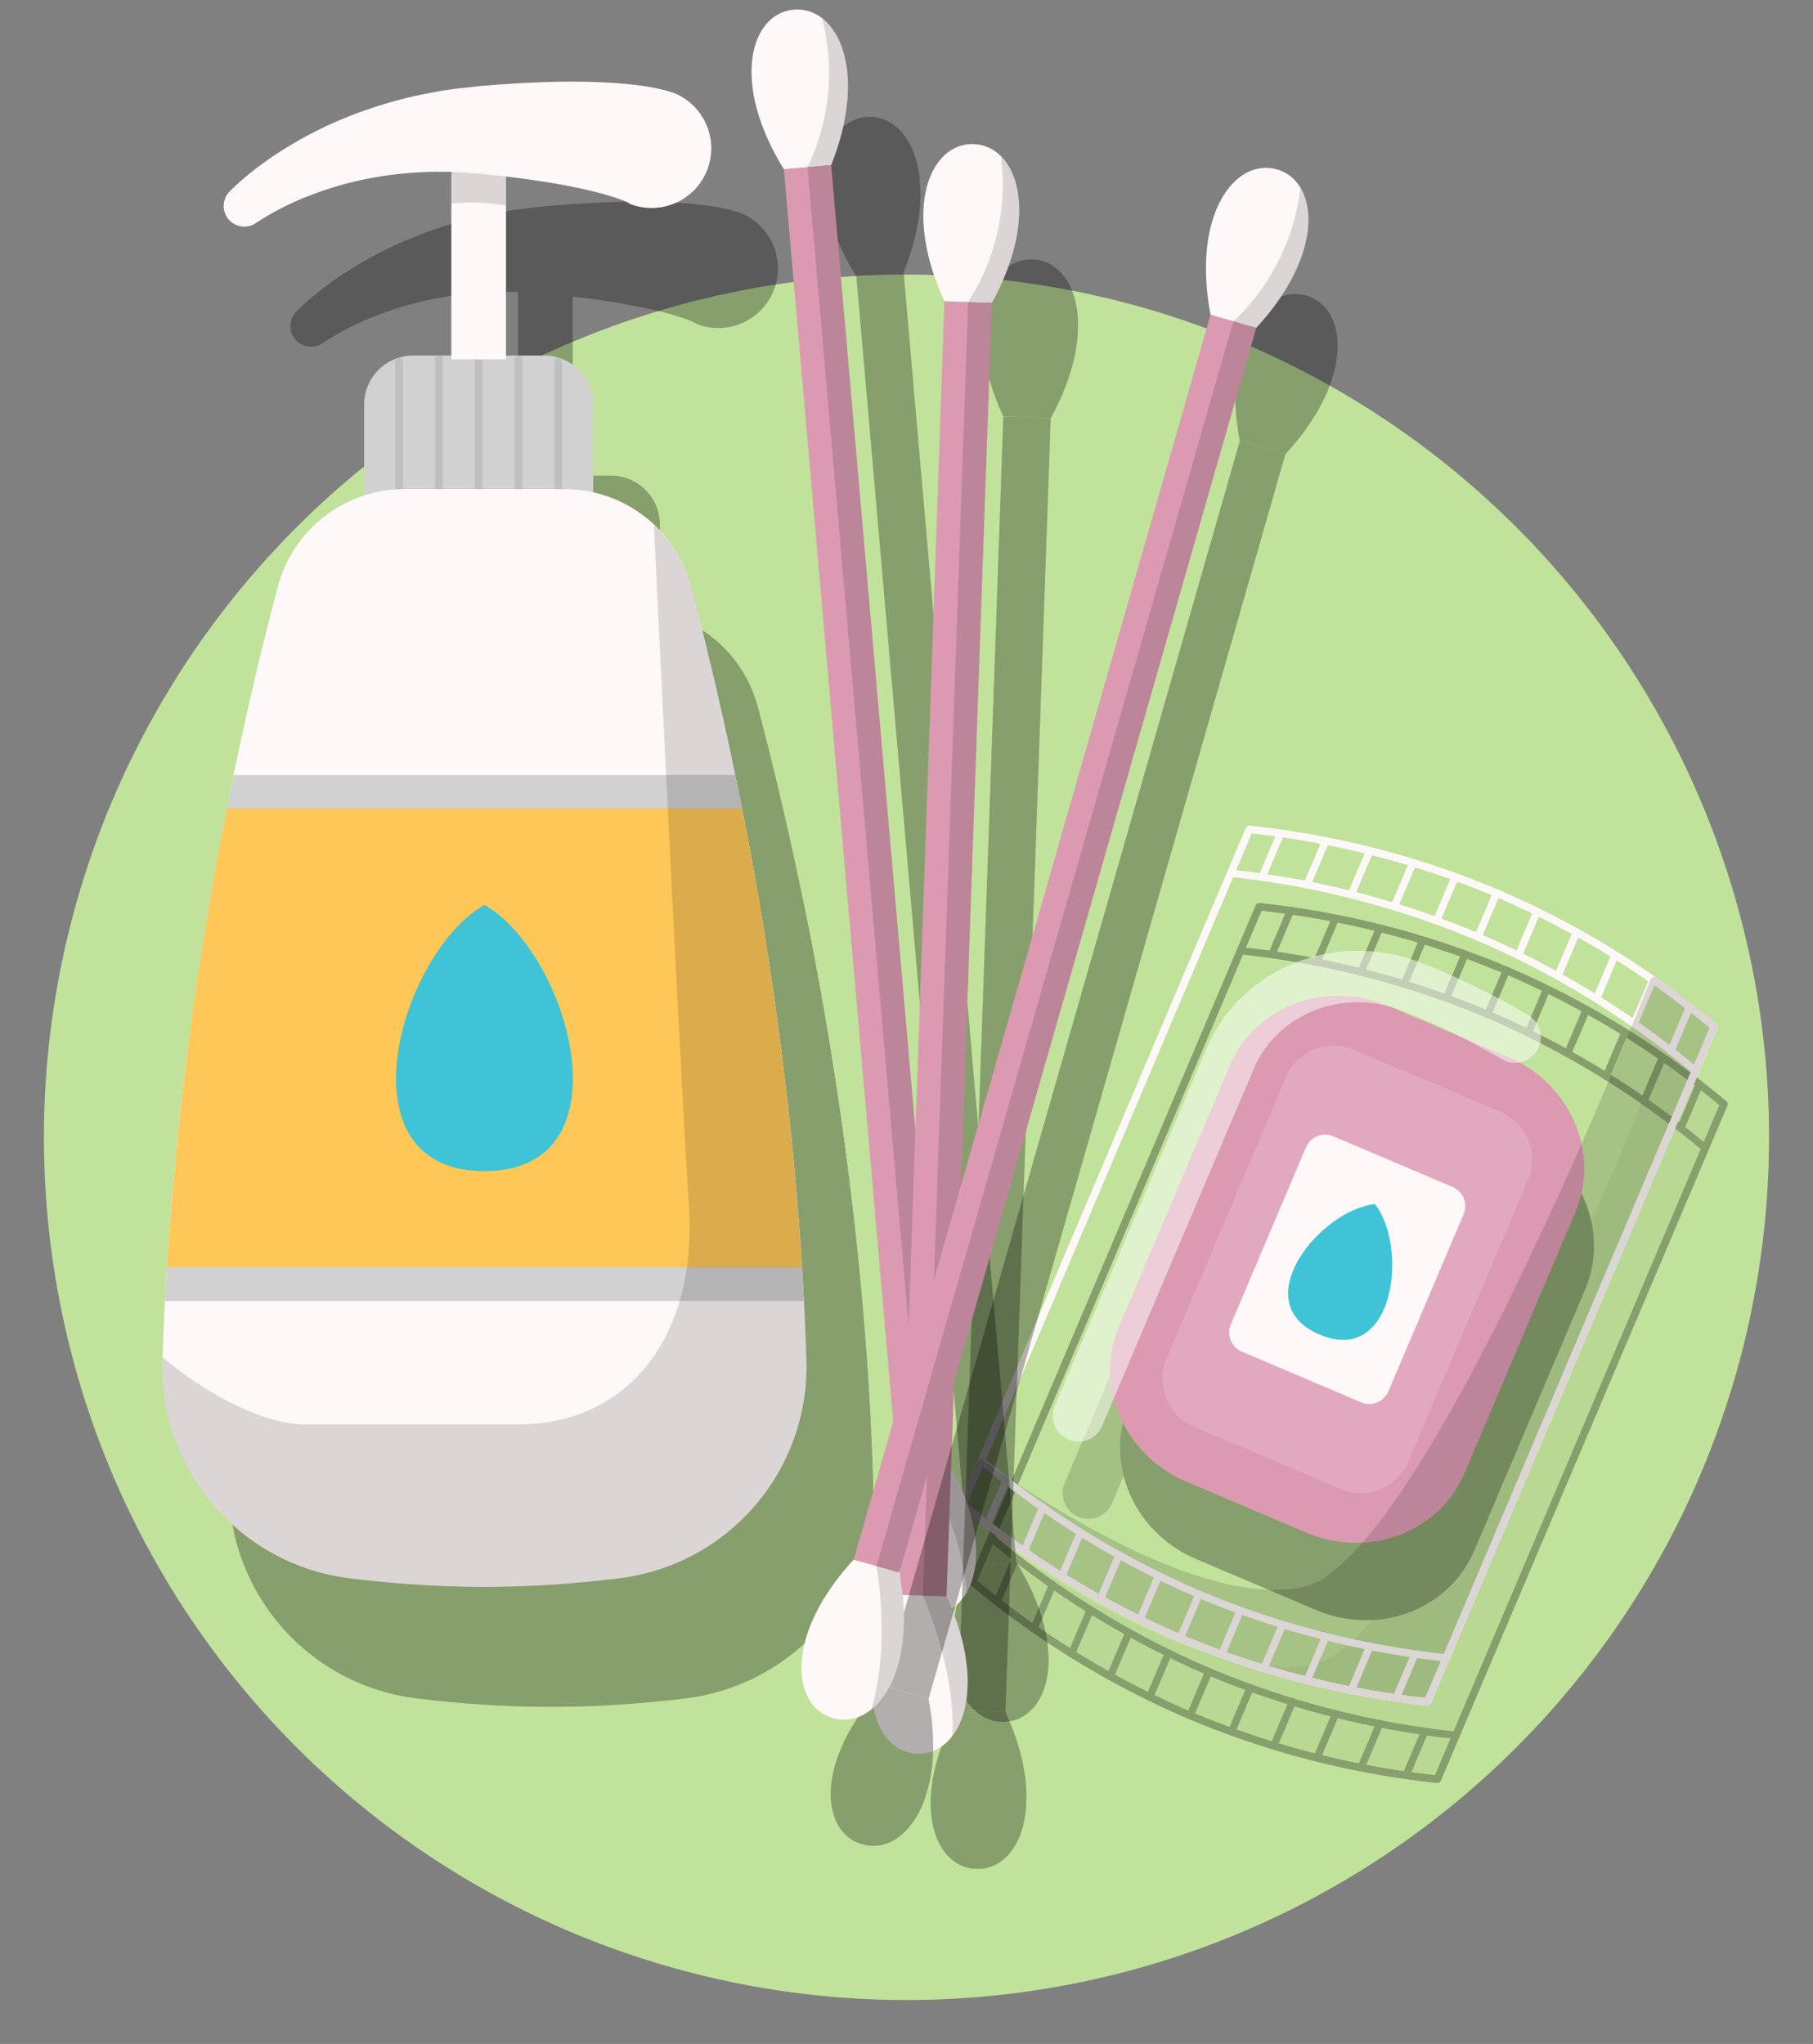 <svg xmlns="http://www.w3.org/2000/svg" xmlns:xlink="http://www.w3.org/1999/xlink" width="289.521" height="326.344" viewBox="0 0 289.521 326.344">
  <rect x="0" y="0" width="289.521" height="326.344" fill="#808080" stroke="none"/>
  <defs>
    <clipPath id="clip-path">
      <rect id="Rectangle_378039" data-name="Rectangle 378039" width="88.347" height="141.341" fill="none"/>
    </clipPath>
    <clipPath id="clip-path-3">
      <rect id="Rectangle_378034" data-name="Rectangle 378034" width="82.078" height="130.586" fill="none"/>
    </clipPath>
    <clipPath id="clip-path-4">
      <rect id="Rectangle_378032" data-name="Rectangle 378032" width="50.985" height="93.83" fill="none"/>
    </clipPath>
    <clipPath id="clip-path-5">
      <rect id="Rectangle_378033" data-name="Rectangle 378033" width="82.078" height="127.534" fill="none"/>
    </clipPath>
    <clipPath id="clip-path-7">
      <rect id="Rectangle_378037" data-name="Rectangle 378037" width="82.078" height="127.535" fill="none"/>
    </clipPath>
    <clipPath id="clip-path-8">
      <rect id="Rectangle_378048" data-name="Rectangle 378048" width="113.512" height="259.504" fill="none"/>
    </clipPath>
    <clipPath id="clip-path-9">
      <rect id="Rectangle_378047" data-name="Rectangle 378047" width="113.513" height="259.504" fill="none"/>
    </clipPath>
    <clipPath id="clip-path-10">
      <rect id="Rectangle_378043" data-name="Rectangle 378043" width="102.862" height="240.336" fill="none"/>
    </clipPath>
    <clipPath id="clip-path-11">
      <rect id="Rectangle_378041" data-name="Rectangle 378041" width="8.731" height="6.545" fill="none"/>
    </clipPath>
    <clipPath id="clip-path-12">
      <rect id="Rectangle_378042" data-name="Rectangle 378042" width="102.862" height="169.547" fill="none"/>
    </clipPath>
    <clipPath id="clip-path-13">
      <rect id="Rectangle_378045" data-name="Rectangle 378045" width="8.731" height="6.543" fill="none"/>
    </clipPath>
    <clipPath id="clip-path-15">
      <rect id="Rectangle_378030" data-name="Rectangle 378030" width="25.351" height="275.327" fill="none"/>
    </clipPath>
    <clipPath id="clip-path-16">
      <rect id="Rectangle_378029" data-name="Rectangle 378029" width="25.35" height="275.327" fill="none"/>
    </clipPath>
    <clipPath id="clip-path-17">
      <rect id="Rectangle_378026" data-name="Rectangle 378026" width="15.308" height="257.25" fill="none"/>
    </clipPath>
    <clipPath id="clip-path-18">
      <rect id="Rectangle_378025" data-name="Rectangle 378025" width="7.651" height="252.398" fill="none"/>
    </clipPath>
    <clipPath id="clip-path-19">
      <rect id="Rectangle_378028" data-name="Rectangle 378028" width="7.651" height="252.397" fill="none"/>
    </clipPath>
  </defs>
  <g id="Group_1075406" data-name="Group 1075406" transform="translate(-281.039 -3837.555)">
    <path id="Path_822782" data-name="Path 822782" d="M275.484,137.74a137.742,137.742,0,1,0-137.74,137.74,137.741,137.741,0,0,0,137.74-137.74" transform="translate(295.457 4163.899) rotate(-93)" fill="#c1e29a"/>
    <g id="Group_1074067" data-name="Group 1074067" transform="translate(306.968 3837.555)">
      <g id="Group_1074065" data-name="Group 1074065" transform="matrix(0.921, 0.391, -0.391, 0.921, 175.544, 125.885)">
        <g id="Group_1073973" data-name="Group 1073973" clip-path="url(#clip-path)">
          <g id="Group_1073972" data-name="Group 1073972">
            <g id="Group_1073971" data-name="Group 1073971" clip-path="url(#clip-path)">
              <g id="Group_1073964" data-name="Group 1073964" transform="translate(6.269 10.755)" opacity="0.3" style="mix-blend-mode: overlay;isolation: isolate">
                <g id="Group_1073963" data-name="Group 1073963">
                  <g id="Group_1073962" data-name="Group 1073962" clip-path="url(#clip-path-3)">
                    <path id="Path_823790" data-name="Path 823790" d="M40.362,82.46H19.53C8.744,82.46,0,74.126,0,63.844V18.616C0,8.335,8.744,0,19.53,0H40.362C51.148,0,59.893,8.335,59.893,18.616V63.844c0,10.282-8.745,18.616-19.531,18.616" transform="translate(12.611 24.063)"/>
                    <rect id="Rectangle_378031" data-name="Rectangle 378031" width="41.947" height="65.355" rx="8.281" transform="translate(21.584 32.615)"/>
                    <path id="Path_823791" data-name="Path 823791" d="M3.407,0h20.51a3.329,3.329,0,0,1,3.407,3.247V34.088a3.33,3.33,0,0,1-3.407,3.247H3.407A3.33,3.33,0,0,1,0,34.088V3.247A3.329,3.329,0,0,1,3.407,0" transform="translate(28.896 46.626)"/>
                    <path id="Path_823792" data-name="Path 823792" d="M7.879,22.614c13.059,0,7.6-18.457,0-22.614-7.6,4.157-13.059,22.614,0,22.614" transform="translate(34.679 53.986)"/>
                    <path id="Path_823793" data-name="Path 823793" d="M80.583,6.068A139.6,139.6,0,0,0,40.291,0,139.6,139.6,0,0,0,0,6.068" transform="translate(0.747 8.326)" fill="none" stroke="#000" stroke-linecap="round" stroke-linejoin="round" stroke-width="1.173"/>
                    <line id="Line_1099" data-name="Line 1099" y2="7.612" transform="translate(41.039 0.713)" fill="none" stroke="#000" stroke-linecap="round" stroke-linejoin="round" stroke-width="1.173"/>
                    <line id="Line_1100" data-name="Line 1100" y2="7.612" transform="translate(33.949 0.912)" fill="none" stroke="#000" stroke-linecap="round" stroke-linejoin="round" stroke-width="1.173"/>
                    <line id="Line_1101" data-name="Line 1101" y2="7.612" transform="translate(26.859 1.488)" fill="none" stroke="#000" stroke-linecap="round" stroke-linejoin="round" stroke-width="1.173"/>
                    <line id="Line_1102" data-name="Line 1102" y2="7.612" transform="translate(19.77 2.423)" fill="none" stroke="#000" stroke-linecap="round" stroke-linejoin="round" stroke-width="1.173"/>
                    <line id="Line_1103" data-name="Line 1103" y2="7.646" transform="translate(12.68 3.712)" fill="none" stroke="#000" stroke-linecap="round" stroke-linejoin="round" stroke-width="1.173"/>
                    <line id="Line_1104" data-name="Line 1104" y2="7.612" transform="translate(5.59 5.374)" fill="none" stroke="#000" stroke-linecap="round" stroke-linejoin="round" stroke-width="1.173"/>
                    <line id="Line_1105" data-name="Line 1105" y2="7.612" transform="translate(48.129 0.912)" fill="none" stroke="#000" stroke-linecap="round" stroke-linejoin="round" stroke-width="1.173"/>
                    <line id="Line_1106" data-name="Line 1106" y2="7.612" transform="translate(55.219 1.488)" fill="none" stroke="#000" stroke-linecap="round" stroke-linejoin="round" stroke-width="1.173"/>
                    <line id="Line_1107" data-name="Line 1107" y2="7.612" transform="translate(62.309 2.423)" fill="none" stroke="#000" stroke-linecap="round" stroke-linejoin="round" stroke-width="1.173"/>
                    <line id="Line_1108" data-name="Line 1108" y2="7.646" transform="translate(69.398 3.712)" fill="none" stroke="#000" stroke-linecap="round" stroke-linejoin="round" stroke-width="1.173"/>
                    <line id="Line_1109" data-name="Line 1109" y2="7.612" transform="translate(76.488 5.374)" fill="none" stroke="#000" stroke-linecap="round" stroke-linejoin="round" stroke-width="1.173"/>
                    <path id="Path_823794" data-name="Path 823794" d="M0,64.58v58.513a139.627,139.627,0,0,0,40.291,6.066,139.63,139.63,0,0,0,40.292-6.066V6.066A139.63,139.63,0,0,0,40.291,0,139.627,139.627,0,0,0,0,6.066Z" transform="translate(0.747 0.713)" fill="none" stroke="#000" stroke-linecap="round" stroke-linejoin="round" stroke-width="1.173"/>
                    <path id="Path_823795" data-name="Path 823795" d="M80.583,0A139.6,139.6,0,0,1,40.291,6.068,139.6,139.6,0,0,1,0,0" transform="translate(0.747 116.194)" fill="none" stroke="#000" stroke-linecap="round" stroke-linejoin="round" stroke-width="1.173"/>
                    <line id="Line_1110" data-name="Line 1110" y1="7.612" transform="translate(41.039 122.261)" fill="none" stroke="#000" stroke-linecap="round" stroke-linejoin="round" stroke-width="1.173"/>
                    <line id="Line_1111" data-name="Line 1111" y1="7.612" transform="translate(33.949 122.062)" fill="none" stroke="#000" stroke-linecap="round" stroke-linejoin="round" stroke-width="1.173"/>
                    <line id="Line_1112" data-name="Line 1112" y1="7.612" transform="translate(26.859 121.486)" fill="none" stroke="#000" stroke-linecap="round" stroke-linejoin="round" stroke-width="1.173"/>
                    <line id="Line_1113" data-name="Line 1113" y1="7.612" transform="translate(19.77 120.551)" fill="none" stroke="#000" stroke-linecap="round" stroke-linejoin="round" stroke-width="1.173"/>
                    <line id="Line_1114" data-name="Line 1114" y1="7.646" transform="translate(12.68 119.228)" fill="none" stroke="#000" stroke-linecap="round" stroke-linejoin="round" stroke-width="1.173"/>
                    <line id="Line_1115" data-name="Line 1115" y1="7.612" transform="translate(5.59 117.601)" fill="none" stroke="#000" stroke-linecap="round" stroke-linejoin="round" stroke-width="1.173"/>
                    <line id="Line_1116" data-name="Line 1116" y1="7.612" transform="translate(48.129 122.062)" fill="none" stroke="#000" stroke-linecap="round" stroke-linejoin="round" stroke-width="1.173"/>
                    <line id="Line_1117" data-name="Line 1117" y1="7.612" transform="translate(55.219 121.486)" fill="none" stroke="#000" stroke-linecap="round" stroke-linejoin="round" stroke-width="1.173"/>
                    <line id="Line_1118" data-name="Line 1118" y1="7.612" transform="translate(62.309 120.551)" fill="none" stroke="#000" stroke-linecap="round" stroke-linejoin="round" stroke-width="1.173"/>
                    <line id="Line_1119" data-name="Line 1119" y1="7.646" transform="translate(69.398 119.228)" fill="none" stroke="#000" stroke-linecap="round" stroke-linejoin="round" stroke-width="1.173"/>
                    <line id="Line_1120" data-name="Line 1120" y1="7.612" transform="translate(76.488 117.601)" fill="none" stroke="#000" stroke-linecap="round" stroke-linejoin="round" stroke-width="1.173"/>
                    <path id="Path_823796" data-name="Path 823796" d="M0,64.58v58.513a139.627,139.627,0,0,0,40.291,6.066,139.63,139.63,0,0,0,40.292-6.066V6.066A139.63,139.63,0,0,0,40.291,0,139.627,139.627,0,0,0,0,6.066Z" transform="translate(0.747 0.713)" fill="none" stroke="#000" stroke-linecap="round" stroke-linejoin="round" stroke-width="1.173"/>
                    <g id="Group_1073958" data-name="Group 1073958" transform="translate(6.985 14.727)" opacity="0.5" style="mix-blend-mode: soft-light;isolation: isolate">
                      <g id="Group_1073957" data-name="Group 1073957">
                        <g id="Group_1073956" data-name="Group 1073956" clip-path="url(#clip-path-4)">
                          <path id="Path_823797" data-name="Path 823797" d="M0,83.852V21.993C0,10.164,9.825.395,22.231.044Q23.767,0,25.336,0A119.546,119.546,0,0,1,40.516,1" transform="translate(5.235 4.989)" fill="none" stroke="#000" stroke-linecap="round" stroke-linejoin="round" stroke-width="8.211"/>
                        </g>
                      </g>
                    </g>
                    <g id="Group_1073961" data-name="Group 1073961" transform="translate(0 3.051)" opacity="0.15" style="mix-blend-mode: multiply;isolation: isolate">
                      <g id="Group_1073960" data-name="Group 1073960">
                        <g id="Group_1073959" data-name="Group 1073959" clip-path="url(#clip-path-5)">
                          <path id="Path_823798" data-name="Path 823798" d="M55.471,111.445c-13.356,9.29-42.828,4.2-55.471,1.425v7.172a139.616,139.616,0,0,0,40.292,6.068,139.6,139.6,0,0,0,40.291-6.068V3.017A111.443,111.443,0,0,0,68.9,0c.529,26.667.722,101.6-13.428,111.445" transform="translate(0.747 0.712)"/>
                          <path id="Path_823799" data-name="Path 823799" d="M55.471,111.445c-13.356,9.29-42.828,4.2-55.471,1.425v7.172a139.616,139.616,0,0,0,40.292,6.068,139.6,139.6,0,0,0,40.291-6.068V3.017A111.443,111.443,0,0,0,68.9,0C69.428,26.667,69.621,101.6,55.471,111.445Z" transform="translate(0.747 0.712)" fill="none" stroke="#000" stroke-linecap="round" stroke-linejoin="round" stroke-width="1.173"/>
                        </g>
                      </g>
                    </g>
                  </g>
                </g>
              </g>
              <path id="Path_823800" data-name="Path 823800" d="M40.362,82.46H19.53C8.744,82.46,0,74.126,0,63.844V18.616C0,8.335,8.744,0,19.53,0H40.362C51.148,0,59.893,8.335,59.893,18.616V63.844c0,10.282-8.745,18.616-19.531,18.616" transform="translate(12.612 24.063)" fill="#db9ab1"/>
              <path id="Rectangle_378035" data-name="Rectangle 378035" d="M8.28,0H33.666a8.281,8.281,0,0,1,8.281,8.281V57.074a8.281,8.281,0,0,1-8.281,8.281H8.281A8.281,8.281,0,0,1,0,57.074V8.28A8.28,8.28,0,0,1,8.28,0Z" transform="translate(21.584 32.615)" fill="#e2a8bf"/>
              <path id="Path_823801" data-name="Path 823801" d="M3.407,0h20.51a3.329,3.329,0,0,1,3.407,3.247V34.088a3.33,3.33,0,0,1-3.407,3.247H3.407A3.33,3.33,0,0,1,0,34.088V3.247A3.329,3.329,0,0,1,3.407,0" transform="translate(28.895 46.626)" fill="#fff8f8"/>
              <path id="Path_823802" data-name="Path 823802" d="M7.879,22.614c13.059,0,7.6-18.457,0-22.614-7.6,4.157-13.059,22.614,0,22.614" transform="translate(34.679 53.986)" fill="#3ec4d6"/>
              <path id="Path_823803" data-name="Path 823803" d="M80.584,6.068A139.6,139.6,0,0,0,40.292,0,139.616,139.616,0,0,0,0,6.068" transform="translate(0.747 8.324)" fill="none" stroke="#fff8f8" stroke-linecap="round" stroke-linejoin="round" stroke-width="1.173"/>
              <line id="Line_1121" data-name="Line 1121" y2="7.612" transform="translate(41.039 0.713)" fill="none" stroke="#fff8f8" stroke-linecap="round" stroke-linejoin="round" stroke-width="1.173"/>
              <line id="Line_1122" data-name="Line 1122" y2="7.612" transform="translate(33.949 0.912)" fill="none" stroke="#fff8f8" stroke-linecap="round" stroke-linejoin="round" stroke-width="1.173"/>
              <line id="Line_1123" data-name="Line 1123" y2="7.612" transform="translate(26.859 1.488)" fill="none" stroke="#fff8f8" stroke-linecap="round" stroke-linejoin="round" stroke-width="1.173"/>
              <line id="Line_1124" data-name="Line 1124" y2="7.612" transform="translate(19.77 2.423)" fill="none" stroke="#fff8f8" stroke-linecap="round" stroke-linejoin="round" stroke-width="1.173"/>
              <line id="Line_1125" data-name="Line 1125" y2="7.646" transform="translate(12.68 3.712)" fill="none" stroke="#fff8f8" stroke-linecap="round" stroke-linejoin="round" stroke-width="1.173"/>
              <line id="Line_1126" data-name="Line 1126" y2="7.612" transform="translate(5.59 5.373)" fill="none" stroke="#fff8f8" stroke-linecap="round" stroke-linejoin="round" stroke-width="1.173"/>
              <line id="Line_1127" data-name="Line 1127" y2="7.612" transform="translate(48.129 0.912)" fill="none" stroke="#fff8f8" stroke-linecap="round" stroke-linejoin="round" stroke-width="1.173"/>
              <line id="Line_1128" data-name="Line 1128" y2="7.612" transform="translate(55.219 1.488)" fill="none" stroke="#fff8f8" stroke-linecap="round" stroke-linejoin="round" stroke-width="1.173"/>
              <line id="Line_1129" data-name="Line 1129" y2="7.612" transform="translate(62.309 2.423)" fill="none" stroke="#fff8f8" stroke-linecap="round" stroke-linejoin="round" stroke-width="1.173"/>
              <line id="Line_1130" data-name="Line 1130" y2="7.646" transform="translate(69.398 3.712)" fill="none" stroke="#fff8f8" stroke-linecap="round" stroke-linejoin="round" stroke-width="1.173"/>
              <line id="Line_1131" data-name="Line 1131" y2="7.612" transform="translate(76.488 5.373)" fill="none" stroke="#fff8f8" stroke-linecap="round" stroke-linejoin="round" stroke-width="1.173"/>
              <path id="Path_823804" data-name="Path 823804" d="M0,64.58v58.513a139.63,139.63,0,0,0,40.292,6.066,139.641,139.641,0,0,0,40.292-6.066V6.066A139.641,139.641,0,0,0,40.292,0,139.63,139.63,0,0,0,0,6.066Z" transform="translate(0.747 0.713)" fill="none" stroke="#fff8f8" stroke-linecap="round" stroke-linejoin="round" stroke-width="1.173"/>
              <path id="Path_823805" data-name="Path 823805" d="M80.584,0A139.6,139.6,0,0,1,40.292,6.068,139.616,139.616,0,0,1,0,0" transform="translate(0.747 116.194)" fill="none" stroke="#fff8f8" stroke-linecap="round" stroke-linejoin="round" stroke-width="1.173"/>
              <line id="Line_1132" data-name="Line 1132" y1="7.612" transform="translate(41.039 122.261)" fill="none" stroke="#fff8f8" stroke-linecap="round" stroke-linejoin="round" stroke-width="1.173"/>
              <line id="Line_1133" data-name="Line 1133" y1="7.612" transform="translate(33.949 122.062)" fill="none" stroke="#fff8f8" stroke-linecap="round" stroke-linejoin="round" stroke-width="1.173"/>
              <line id="Line_1134" data-name="Line 1134" y1="7.612" transform="translate(26.859 121.486)" fill="none" stroke="#fff8f8" stroke-linecap="round" stroke-linejoin="round" stroke-width="1.173"/>
              <line id="Line_1135" data-name="Line 1135" y1="7.612" transform="translate(19.77 120.551)" fill="none" stroke="#fff8f8" stroke-linecap="round" stroke-linejoin="round" stroke-width="1.173"/>
              <line id="Line_1136" data-name="Line 1136" y1="7.646" transform="translate(12.68 119.228)" fill="none" stroke="#fff8f8" stroke-linecap="round" stroke-linejoin="round" stroke-width="1.173"/>
              <line id="Line_1137" data-name="Line 1137" y1="7.612" transform="translate(5.59 117.6)" fill="none" stroke="#fff8f8" stroke-linecap="round" stroke-linejoin="round" stroke-width="1.173"/>
              <line id="Line_1138" data-name="Line 1138" y1="7.612" transform="translate(48.129 122.062)" fill="none" stroke="#fff8f8" stroke-linecap="round" stroke-linejoin="round" stroke-width="1.173"/>
              <line id="Line_1139" data-name="Line 1139" y1="7.612" transform="translate(55.219 121.486)" fill="none" stroke="#fff8f8" stroke-linecap="round" stroke-linejoin="round" stroke-width="1.173"/>
              <line id="Line_1140" data-name="Line 1140" y1="7.612" transform="translate(62.309 120.551)" fill="none" stroke="#fff8f8" stroke-linecap="round" stroke-linejoin="round" stroke-width="1.173"/>
              <line id="Line_1141" data-name="Line 1141" y1="7.646" transform="translate(69.398 119.228)" fill="none" stroke="#fff8f8" stroke-linecap="round" stroke-linejoin="round" stroke-width="1.173"/>
              <line id="Line_1142" data-name="Line 1142" y1="7.612" transform="translate(76.488 117.6)" fill="none" stroke="#fff8f8" stroke-linecap="round" stroke-linejoin="round" stroke-width="1.173"/>
              <path id="Path_823806" data-name="Path 823806" d="M0,64.58v58.513a139.63,139.63,0,0,0,40.292,6.066,139.641,139.641,0,0,0,40.292-6.066V6.066A139.641,139.641,0,0,0,40.292,0,139.63,139.63,0,0,0,0,6.066Z" transform="translate(0.747 0.713)" fill="none" stroke="#fff8f8" stroke-linecap="round" stroke-linejoin="round" stroke-width="1.173"/>
              <g id="Group_1073967" data-name="Group 1073967" transform="translate(6.985 14.726)" opacity="0.5" style="mix-blend-mode: soft-light;isolation: isolate">
                <g id="Group_1073966" data-name="Group 1073966">
                  <g id="Group_1073965" data-name="Group 1073965" clip-path="url(#clip-path-4)">
                    <path id="Path_823807" data-name="Path 823807" d="M0,83.852V21.993C0,10.164,9.825.395,22.23.045Q23.767,0,25.336,0A119.545,119.545,0,0,1,40.516,1" transform="translate(5.234 4.99)" fill="none" stroke="#fff" stroke-linecap="round" stroke-linejoin="round" stroke-width="8.211"/>
                  </g>
                </g>
              </g>
              <g id="Group_1073970" data-name="Group 1073970" transform="translate(0 3.05)" opacity="0.15" style="mix-blend-mode: multiply;isolation: isolate">
                <g id="Group_1073969" data-name="Group 1073969">
                  <g id="Group_1073968" data-name="Group 1073968" clip-path="url(#clip-path-7)">
                    <path id="Path_823808" data-name="Path 823808" d="M55.471,111.445c-13.356,9.29-42.828,4.2-55.471,1.425v7.172a139.616,139.616,0,0,0,40.292,6.068,139.6,139.6,0,0,0,40.291-6.068V3.017A111.443,111.443,0,0,0,68.9,0c.529,26.667.722,101.6-13.428,111.445" transform="translate(0.747 0.713)" fill="#0f0f0f"/>
                    <path id="Path_823809" data-name="Path 823809" d="M55.471,111.445c-13.356,9.29-42.828,4.2-55.471,1.425v7.172a139.616,139.616,0,0,0,40.292,6.068,139.6,139.6,0,0,0,40.291-6.068V3.017A111.443,111.443,0,0,0,68.9,0C69.428,26.667,69.621,101.6,55.471,111.445Z" transform="translate(0.747 0.713)" fill="none" stroke="#0f0f0f" stroke-linecap="round" stroke-linejoin="round" stroke-width="1.173"/>
                  </g>
                </g>
              </g>
            </g>
          </g>
        </g>
      </g>
      <g id="Group_1074064" data-name="Group 1074064" transform="translate(0 13.034)">
        <g id="Group_1074063" data-name="Group 1074063" clip-path="url(#clip-path-8)">
          <g id="Group_1074062" data-name="Group 1074062" transform="translate(0 0)">
            <g id="Group_1074061" data-name="Group 1074061" clip-path="url(#clip-path-9)">
              <g id="Group_1074054" data-name="Group 1074054" transform="translate(10.65 19.169)" opacity="0.3" style="mix-blend-mode: overlay;isolation: isolate">
                <g id="Group_1074053" data-name="Group 1074053">
                  <g id="Group_1074052" data-name="Group 1074052" clip-path="url(#clip-path-10)">
                    <path id="Path_823810" data-name="Path 823810" d="M20.078,54.9H55.426V36.542a7.217,7.217,0,0,0-7.219-7.217H27.295a7.216,7.216,0,0,0-7.217,7.217Z" transform="translate(12.76 15.023)"/>
                    <path id="Path_823811" data-name="Path 823811" d="M20.078,54.9H55.426V36.542a7.217,7.217,0,0,0-7.219-7.217H27.295a7.216,7.216,0,0,0-7.217,7.217Z" transform="translate(12.76 15.023)" fill="none" stroke="#000" stroke-linecap="round" stroke-linejoin="round" stroke-width="1.237"/>
                    <line id="Line_1143" data-name="Line 1143" y2="25.578" transform="translate(50.511 44.346)" fill="none" stroke="#000" stroke-linecap="round" stroke-linejoin="round" stroke-width="1.237"/>
                    <line id="Line_1144" data-name="Line 1144" y2="25.578" transform="translate(44.158 44.346)" fill="none" stroke="#000" stroke-linecap="round" stroke-linejoin="round" stroke-width="1.237"/>
                    <line id="Line_1145" data-name="Line 1145" y2="25.216" transform="translate(37.804 44.709)" fill="none" stroke="#000" stroke-linecap="round" stroke-linejoin="round" stroke-width="1.237"/>
                    <line id="Line_1146" data-name="Line 1146" y2="25.578" transform="translate(56.865 44.346)" fill="none" stroke="#000" stroke-linecap="round" stroke-linejoin="round" stroke-width="1.237"/>
                    <line id="Line_1147" data-name="Line 1147" y2="25.216" transform="translate(63.218 44.709)" fill="none" stroke="#000" stroke-linecap="round" stroke-linejoin="round" stroke-width="1.237"/>
                    <rect id="Rectangle_378040" data-name="Rectangle 378040" width="8.731" height="31.109" transform="translate(46.146 13.236)"/>
                    <g id="Group_1074048" data-name="Group 1074048" transform="translate(46.145 13.236)" opacity="0.15" style="mix-blend-mode: multiply;isolation: isolate">
                      <g id="Group_1074047" data-name="Group 1074047">
                        <g id="Group_1074046" data-name="Group 1074046" clip-path="url(#clip-path-11)">
                          <path id="Path_823812" data-name="Path 823812" d="M26.222,21.182a32.37,32.37,0,0,1,8.731.325V14.961H26.222Z" transform="translate(-26.222 -14.961)"/>
                        </g>
                      </g>
                    </g>
                    <path id="Path_823813" data-name="Path 823813" d="M10.4,26.385c.68-.68,1.2-1.161,1.806-1.692.585-.515,1.18-1.007,1.785-1.484,1.2-.957,2.448-1.85,3.721-2.7A65.71,65.71,0,0,1,25.721,16a70.115,70.115,0,0,1,17.687-5.527c1.536-.31,3.082-.492,4.635-.658l2.324-.256,2.2-.178c2.937-.236,5.9-.39,8.906-.481s6.052-.071,9.2.093c1.572.082,3.177.217,4.852.425.836.106,1.7.238,2.608.407.47.1.916.18,1.445.312.24.056.513.128.817.219l.481.145c.223.08.271.078.791.295a9.528,9.528,0,0,1-7.782,17.395c.357.145.238.084.3.1s-.009-.019-.022-.032a.818.818,0,0,0-.195-.113c-.147-.084-.388-.178-.6-.273-.466-.186-.986-.375-1.54-.554-1.107-.357-2.3-.691-3.543-.988-2.48-.6-5.09-1.1-7.752-1.516s-5.374-.767-8.114-1.046l-2.058-.212-1.932-.139c-1.284-.1-2.575-.193-3.862-.167a58.746,58.746,0,0,0-15.454,1.858,56.957,56.957,0,0,0-7.468,2.551c-1.211.522-2.409,1.081-3.567,1.7-.58.308-1.152.622-1.7.955-.539.31-1.135.706-1.527.957l-.344.219a3.292,3.292,0,0,1-4.1-5.1" transform="translate(0.344 -8.85)"/>
                    <path id="Path_823814" data-name="Path 823814" d="M56.348,214.169a182.378,182.378,0,0,0,21.562-1.384,34.064,34.064,0,0,0,29.851-34.978C106.062,124.462,95.5,77.66,89.333,54.426A20.94,20.94,0,0,0,69.083,38.883H43.612A20.94,20.94,0,0,0,23.362,54.426C17.194,77.66,6.633,124.462,4.934,177.807a34.064,34.064,0,0,0,29.851,34.978,182.378,182.378,0,0,0,21.562,1.384" transform="translate(-4.917 26.167)"/>
                    <path id="Path_823815" data-name="Path 823815" d="M16.079,59.965A562.593,562.593,0,0,0,5.106,143.928H107.148A562.877,562.877,0,0,0,96.175,59.965Z" transform="translate(-4.696 50.747)"/>
                    <path id="Path_823816" data-name="Path 823816" d="M5.255,135.683h101.4a564.283,564.283,0,0,0-9.565-73.244H14.82a564.285,564.285,0,0,0-9.565,73.244" transform="translate(-4.522 53.632)"/>
                    <path id="Path_823817" data-name="Path 823817" d="M36.262,112.048c23.4,0,13.624-34.7,0-42.515-13.624,7.815-23.4,42.515,0,42.515" transform="translate(15.169 61.903)"/>
                    <g id="Group_1074051" data-name="Group 1074051" transform="translate(0 70.789)" opacity="0.15" style="mix-blend-mode: multiply;isolation: isolate">
                      <g id="Group_1074050" data-name="Group 1074050">
                        <g id="Group_1074049" data-name="Group 1074049" clip-path="url(#clip-path-12)">
                          <path id="Path_823818" data-name="Path 823818" d="M83.411,41.533C84.576,65.675,87.847,132.841,89,150.142c1.414,21.2-9.907,34.987-27.219,34.987H27.508c-5.852,0-15.129-4.356-22.56-10.747l-.013.338A34.065,34.065,0,0,0,34.786,209.7a182.851,182.851,0,0,0,21.562,1.382A182.851,182.851,0,0,0,77.91,209.7a34.067,34.067,0,0,0,29.851-34.978C106.062,121.372,95.5,74.57,89.331,51.336a20.738,20.738,0,0,0-5.92-9.8" transform="translate(-4.917 -41.532)"/>
                        </g>
                      </g>
                    </g>
                  </g>
                </g>
              </g>
              <path id="Path_823819" data-name="Path 823819" d="M15.161,46.052H50.509V27.691a7.217,7.217,0,0,0-7.219-7.217H22.378a7.216,7.216,0,0,0-7.217,7.217Z" transform="translate(17.677 23.872)" fill="#d1d1d1"/>
              <path id="Path_823820" data-name="Path 823820" d="M15.161,46.052H50.509V27.691a7.217,7.217,0,0,0-7.219-7.217H22.378a7.216,7.216,0,0,0-7.217,7.217Z" transform="translate(17.677 23.872)" fill="none" stroke="#d1d1d1" stroke-linecap="round" stroke-linejoin="round" stroke-width="1.237"/>
              <line id="Line_1148" data-name="Line 1148" y2="25.578" transform="translate(50.511 44.345)" fill="none" stroke="#bfbfbf" stroke-linecap="round" stroke-linejoin="round" stroke-width="1.237"/>
              <line id="Line_1149" data-name="Line 1149" y2="25.578" transform="translate(44.158 44.345)" fill="none" stroke="#bfbfbf" stroke-linecap="round" stroke-linejoin="round" stroke-width="1.237"/>
              <line id="Line_1150" data-name="Line 1150" y2="25.216" transform="translate(37.804 44.708)" fill="none" stroke="#bfbfbf" stroke-linecap="round" stroke-linejoin="round" stroke-width="1.237"/>
              <line id="Line_1151" data-name="Line 1151" y2="25.578" transform="translate(56.865 44.345)" fill="none" stroke="#bfbfbf" stroke-linecap="round" stroke-linejoin="round" stroke-width="1.237"/>
              <line id="Line_1152" data-name="Line 1152" y2="25.216" transform="translate(63.218 44.708)" fill="none" stroke="#bfbfbf" stroke-linecap="round" stroke-linejoin="round" stroke-width="1.237"/>
              <rect id="Rectangle_378044" data-name="Rectangle 378044" width="8.731" height="31.109" transform="translate(46.145 13.236)" fill="#fff8f8"/>
              <g id="Group_1074057" data-name="Group 1074057" transform="translate(46.145 13.236)" opacity="0.15" style="mix-blend-mode: multiply;isolation: isolate">
                <g id="Group_1074056" data-name="Group 1074056">
                  <g id="Group_1074055" data-name="Group 1074055" clip-path="url(#clip-path-13)">
                    <path id="Path_823821" data-name="Path 823821" d="M21.305,12.332a32.37,32.37,0,0,1,8.731.325V6.111H21.305Z" transform="translate(-21.305 -6.111)" fill="#0f0f0f"/>
                  </g>
                </g>
              </g>
              <path id="Path_823822" data-name="Path 823822" d="M5.478,17.535c.682-.68,1.2-1.161,1.806-1.692.585-.515,1.18-1.007,1.785-1.484,1.2-.957,2.448-1.85,3.723-2.7A65.8,65.8,0,0,1,20.8,7.152,70.115,70.115,0,0,1,38.491,1.624c1.536-.31,3.082-.492,4.637-.658L45.451.708l2.2-.175C50.59.3,53.558.143,56.56.052s6.052-.071,9.2.093c1.572.082,3.177.217,4.852.425.836.106,1.7.238,2.608.407.47.1.916.18,1.445.312.24.056.513.128.817.219l.481.145c.223.08.273.078.791.295a9.528,9.528,0,1,1-7.782,17.395c.357.145.238.084.3.1s-.009-.019-.022-.032a.818.818,0,0,0-.195-.113c-.147-.084-.388-.178-.6-.273-.466-.186-.986-.375-1.54-.554-1.107-.357-2.3-.691-3.543-.988-2.48-.6-5.09-1.1-7.752-1.516S50.235,15.2,47.5,14.919l-2.058-.212-1.932-.139c-1.284-.1-2.575-.193-3.862-.167A58.746,58.746,0,0,0,24.19,16.259a56.956,56.956,0,0,0-7.468,2.551c-1.211.522-2.409,1.081-3.567,1.7-.58.308-1.152.622-1.7.955-.539.31-1.135.706-1.527.957l-.342.219a3.293,3.293,0,0,1-4.1-5.1" transform="translate(5.261 0)" fill="#fff8f8"/>
              <path id="Path_823823" data-name="Path 823823" d="M51.431,205.319a182.375,182.375,0,0,0,21.562-1.384,34.064,34.064,0,0,0,29.851-34.978c-1.7-53.345-12.259-100.147-18.428-123.381A20.94,20.94,0,0,0,64.166,30.033H38.695A20.942,20.942,0,0,0,18.445,45.576C12.277,68.81,1.716,115.612.017,168.957a34.064,34.064,0,0,0,29.851,34.978,182.375,182.375,0,0,0,21.562,1.384" transform="translate(0 35.017)" fill="#fff8f8"/>
              <path id="Path_823824" data-name="Path 823824" d="M11.162,51.114A562.593,562.593,0,0,0,.189,135.077H102.231A562.876,562.876,0,0,0,91.258,51.114Z" transform="translate(0.22 59.596)" fill="#d1d1d1"/>
              <path id="Path_823825" data-name="Path 823825" d="M.338,126.832h101.4a564.284,564.284,0,0,0-9.565-73.244H9.9A564.692,564.692,0,0,0,.338,126.832" transform="translate(0.394 62.481)" fill="#ffc757"/>
              <path id="Path_823826" data-name="Path 823826" d="M31.345,103.2c23.4,0,13.624-34.7,0-42.515-13.624,7.815-23.4,42.515,0,42.515" transform="translate(20.085 70.752)" fill="#3ec4d6"/>
              <g id="Group_1074060" data-name="Group 1074060" transform="translate(0 70.788)" opacity="0.15" style="mix-blend-mode: multiply;isolation: isolate">
                <g id="Group_1074059" data-name="Group 1074059">
                  <g id="Group_1074058" data-name="Group 1074058" clip-path="url(#clip-path-12)">
                    <path id="Path_823827" data-name="Path 823827" d="M78.494,32.682c1.165,24.142,4.436,91.308,5.588,108.609,1.414,21.2-9.907,34.987-27.217,34.987H22.591c-5.852,0-15.129-4.356-22.56-10.747,0,.113-.009.223-.013.338a34.065,34.065,0,0,0,29.851,34.978,182.847,182.847,0,0,0,21.562,1.382,182.848,182.848,0,0,0,21.562-1.382,34.067,34.067,0,0,0,29.851-34.978c-1.7-53.347-12.259-100.149-18.428-123.383a20.759,20.759,0,0,0-5.922-9.8" transform="translate(0 -32.683)" fill="#0f0f0f"/>
                  </g>
                </g>
              </g>
            </g>
          </g>
        </g>
      </g>
      <g id="Group_1073955" data-name="Group 1073955" transform="matrix(0.996, -0.087, 0.087, 0.996, 93.202, 2.209)">
        <g id="Group_1073954" data-name="Group 1073954" clip-path="url(#clip-path-15)">
          <g id="Group_1073953" data-name="Group 1073953">
            <g id="Group_1073952" data-name="Group 1073952" clip-path="url(#clip-path-16)">
              <g id="Group_1073948" data-name="Group 1073948" transform="translate(10.043 18.077)" opacity="0.3" style="mix-blend-mode: overlay;isolation: isolate">
                <g id="Group_1073947" data-name="Group 1073947">
                  <g id="Group_1073946" data-name="Group 1073946" clip-path="url(#clip-path-17)">
                    <path id="Path_823784" data-name="Path 823784" d="M7.654,0C.757,0-3.518,10.589,3.865,25.258h7.578C18.827,10.589,14.552,0,7.654,0" transform="translate(-0.001 0)"/>
                    <path id="Path_823785" data-name="Path 823785" d="M7.654,25.258C.757,25.258-3.518,14.67,3.865,0h7.578c7.384,14.67,3.109,25.258-3.789,25.258" transform="translate(-0.001 231.992)"/>
                    <rect id="Rectangle_378024" data-name="Rectangle 378024" width="7.578" height="206.734" transform="translate(3.865 25.258)"/>
                    <g id="Group_1073945" data-name="Group 1073945" transform="translate(7.654 1.771)" opacity="0.15" style="mix-blend-mode: multiply;isolation: isolate">
                      <g id="Group_1073944" data-name="Group 1073944">
                        <g id="Group_1073943" data-name="Group 1073943" clip-path="url(#clip-path-18)">
                          <path id="Path_823786" data-name="Path 823786" d="M5.531,252.4c2.9-4.165,3.264-12.225-1.744-22.178V23.487C9.39,12.357,8.274,3.589,4.4,0A34.774,34.774,0,0,1,0,23.487V230.219S5.572,241.337,5.531,252.4" transform="translate(0.002 0)"/>
                        </g>
                      </g>
                    </g>
                  </g>
                </g>
              </g>
              <path id="Path_823787" data-name="Path 823787" d="M7.654,0C.757,0-3.518,10.589,3.865,25.258h7.578C18.827,10.589,14.552,0,7.654,0" transform="translate(-0.001 0)" fill="#fff8f8"/>
              <path id="Path_823788" data-name="Path 823788" d="M7.654,25.258C.757,25.258-3.518,14.67,3.865,0h7.578c7.384,14.67,3.109,25.258-3.789,25.258" transform="translate(-0.001 231.992)" fill="#fff8f8"/>
              <rect id="Rectangle_378027" data-name="Rectangle 378027" width="7.578" height="206.734" transform="translate(3.864 25.256)" fill="#db9ab1"/>
              <g id="Group_1073951" data-name="Group 1073951" transform="translate(7.654 1.771)" opacity="0.15" style="mix-blend-mode: multiply;isolation: isolate">
                <g id="Group_1073950" data-name="Group 1073950">
                  <g id="Group_1073949" data-name="Group 1073949" clip-path="url(#clip-path-19)">
                    <path id="Path_823789" data-name="Path 823789" d="M5.533,252.4c2.9-4.165,3.264-12.227-1.744-22.178V23.487C9.392,12.357,8.276,3.589,4.4,0A34.766,34.766,0,0,1,0,23.487V230.219S5.574,241.337,5.533,252.4" transform="translate(-0.001 0)" fill="#0f0f0f"/>
                  </g>
                </g>
              </g>
            </g>
          </g>
        </g>
      </g>
      <g id="Group_1074045" data-name="Group 1074045" transform="matrix(0.999, 0.035, -0.035, 0.999, 121.914, 22.736)">
        <g id="Group_1073954-2" data-name="Group 1073954" transform="translate(0 0)" clip-path="url(#clip-path-15)">
          <g id="Group_1073953-2" data-name="Group 1073953">
            <g id="Group_1073952-2" data-name="Group 1073952" clip-path="url(#clip-path-16)">
              <g id="Group_1073948-2" data-name="Group 1073948" transform="translate(10.043 18.077)" opacity="0.3" style="mix-blend-mode: overlay;isolation: isolate">
                <g id="Group_1073947-2" data-name="Group 1073947">
                  <g id="Group_1073946-2" data-name="Group 1073946" clip-path="url(#clip-path-17)">
                    <path id="Path_823784-2" data-name="Path 823784" d="M7.654,0C.757,0-3.518,10.589,3.865,25.258h7.578C18.827,10.589,14.552,0,7.654,0" transform="translate(-0.001 0)"/>
                    <path id="Path_823785-2" data-name="Path 823785" d="M7.654,25.258C.757,25.258-3.518,14.67,3.865,0h7.578c7.384,14.67,3.109,25.258-3.789,25.258" transform="translate(-0.001 231.992)"/>
                    <rect id="Rectangle_378024-2" data-name="Rectangle 378024" width="7.578" height="206.734" transform="translate(3.865 25.258)"/>
                    <g id="Group_1073945-2" data-name="Group 1073945" transform="translate(7.654 1.771)" opacity="0.15" style="mix-blend-mode: multiply;isolation: isolate">
                      <g id="Group_1073944-2" data-name="Group 1073944">
                        <g id="Group_1073943-2" data-name="Group 1073943" clip-path="url(#clip-path-18)">
                          <path id="Path_823786-2" data-name="Path 823786" d="M5.531,252.4c2.9-4.165,3.264-12.225-1.744-22.178V23.487C9.39,12.357,8.274,3.589,4.4,0A34.774,34.774,0,0,1,0,23.487V230.219S5.572,241.337,5.531,252.4" transform="translate(0.002 0)"/>
                        </g>
                      </g>
                    </g>
                  </g>
                </g>
              </g>
              <path id="Path_823787-2" data-name="Path 823787" d="M7.654,0C.757,0-3.518,10.589,3.865,25.258h7.578C18.827,10.589,14.552,0,7.654,0" transform="translate(-0.001 0)" fill="#fff8f8"/>
              <path id="Path_823788-2" data-name="Path 823788" d="M7.654,25.258C.757,25.258-3.518,14.67,3.865,0h7.578c7.384,14.67,3.109,25.258-3.789,25.258" transform="translate(-0.001 231.992)" fill="#fff8f8"/>
              <rect id="Rectangle_378027-2" data-name="Rectangle 378027" width="7.578" height="206.734" transform="translate(3.864 25.256)" fill="#db9ab1"/>
              <g id="Group_1073951-2" data-name="Group 1073951" transform="translate(7.654 1.771)" opacity="0.15" style="mix-blend-mode: multiply;isolation: isolate">
                <g id="Group_1073950-2" data-name="Group 1073950">
                  <g id="Group_1073949-2" data-name="Group 1073949" clip-path="url(#clip-path-19)">
                    <path id="Path_823789-2" data-name="Path 823789" d="M5.533,252.4c2.9-4.165,3.264-12.227-1.744-22.178V23.487C9.392,12.357,8.276,3.589,4.4,0A34.766,34.766,0,0,1,0,23.487V230.219S5.574,241.337,5.533,252.4" transform="translate(-0.001 0)" fill="#0f0f0f"/>
                  </g>
                </g>
              </g>
            </g>
          </g>
        </g>
      </g>
      <g id="Group_1074066" data-name="Group 1074066" transform="translate(170.63 24.934) rotate(16)">
        <g id="Group_1073954-3" data-name="Group 1073954" transform="translate(0 0)" clip-path="url(#clip-path-15)">
          <g id="Group_1073953-3" data-name="Group 1073953">
            <g id="Group_1073952-3" data-name="Group 1073952" clip-path="url(#clip-path-16)">
              <g id="Group_1073948-3" data-name="Group 1073948" transform="translate(10.043 18.077)" opacity="0.3" style="mix-blend-mode: overlay;isolation: isolate">
                <g id="Group_1073947-3" data-name="Group 1073947">
                  <g id="Group_1073946-3" data-name="Group 1073946" clip-path="url(#clip-path-17)">
                    <path id="Path_823784-3" data-name="Path 823784" d="M7.654,0C.757,0-3.518,10.589,3.865,25.258h7.578C18.827,10.589,14.552,0,7.654,0" transform="translate(-0.001 0)"/>
                    <path id="Path_823785-3" data-name="Path 823785" d="M7.654,25.258C.757,25.258-3.518,14.67,3.865,0h7.578c7.384,14.67,3.109,25.258-3.789,25.258" transform="translate(-0.001 231.992)"/>
                    <rect id="Rectangle_378024-3" data-name="Rectangle 378024" width="7.578" height="206.734" transform="translate(3.865 25.258)"/>
                    <g id="Group_1073945-3" data-name="Group 1073945" transform="translate(7.654 1.771)" opacity="0.15" style="mix-blend-mode: multiply;isolation: isolate">
                      <g id="Group_1073944-3" data-name="Group 1073944">
                        <g id="Group_1073943-3" data-name="Group 1073943" clip-path="url(#clip-path-18)">
                          <path id="Path_823786-3" data-name="Path 823786" d="M5.531,252.4c2.9-4.165,3.264-12.225-1.744-22.178V23.487C9.39,12.357,8.274,3.589,4.4,0A34.774,34.774,0,0,1,0,23.487V230.219S5.572,241.337,5.531,252.4" transform="translate(0.002 0)"/>
                        </g>
                      </g>
                    </g>
                  </g>
                </g>
              </g>
              <path id="Path_823787-3" data-name="Path 823787" d="M7.654,0C.757,0-3.518,10.589,3.865,25.258h7.578C18.827,10.589,14.552,0,7.654,0" transform="translate(-0.001 0)" fill="#fff8f8"/>
              <path id="Path_823788-3" data-name="Path 823788" d="M7.654,25.258C.757,25.258-3.518,14.67,3.865,0h7.578c7.384,14.67,3.109,25.258-3.789,25.258" transform="translate(-0.001 231.992)" fill="#fff8f8"/>
              <rect id="Rectangle_378027-3" data-name="Rectangle 378027" width="7.578" height="206.734" transform="translate(3.864 25.256)" fill="#db9ab1"/>
              <g id="Group_1073951-3" data-name="Group 1073951" transform="translate(7.654 1.771)" opacity="0.15" style="mix-blend-mode: multiply;isolation: isolate">
                <g id="Group_1073950-3" data-name="Group 1073950">
                  <g id="Group_1073949-3" data-name="Group 1073949" clip-path="url(#clip-path-19)">
                    <path id="Path_823789-3" data-name="Path 823789" d="M5.533,252.4c2.9-4.165,3.264-12.227-1.744-22.178V23.487C9.392,12.357,8.276,3.589,4.4,0A34.766,34.766,0,0,1,0,23.487V230.219S5.574,241.337,5.533,252.4" transform="translate(-0.001 0)" fill="#0f0f0f"/>
                  </g>
                </g>
              </g>
            </g>
          </g>
        </g>
      </g>
    </g>
  </g>
</svg>
